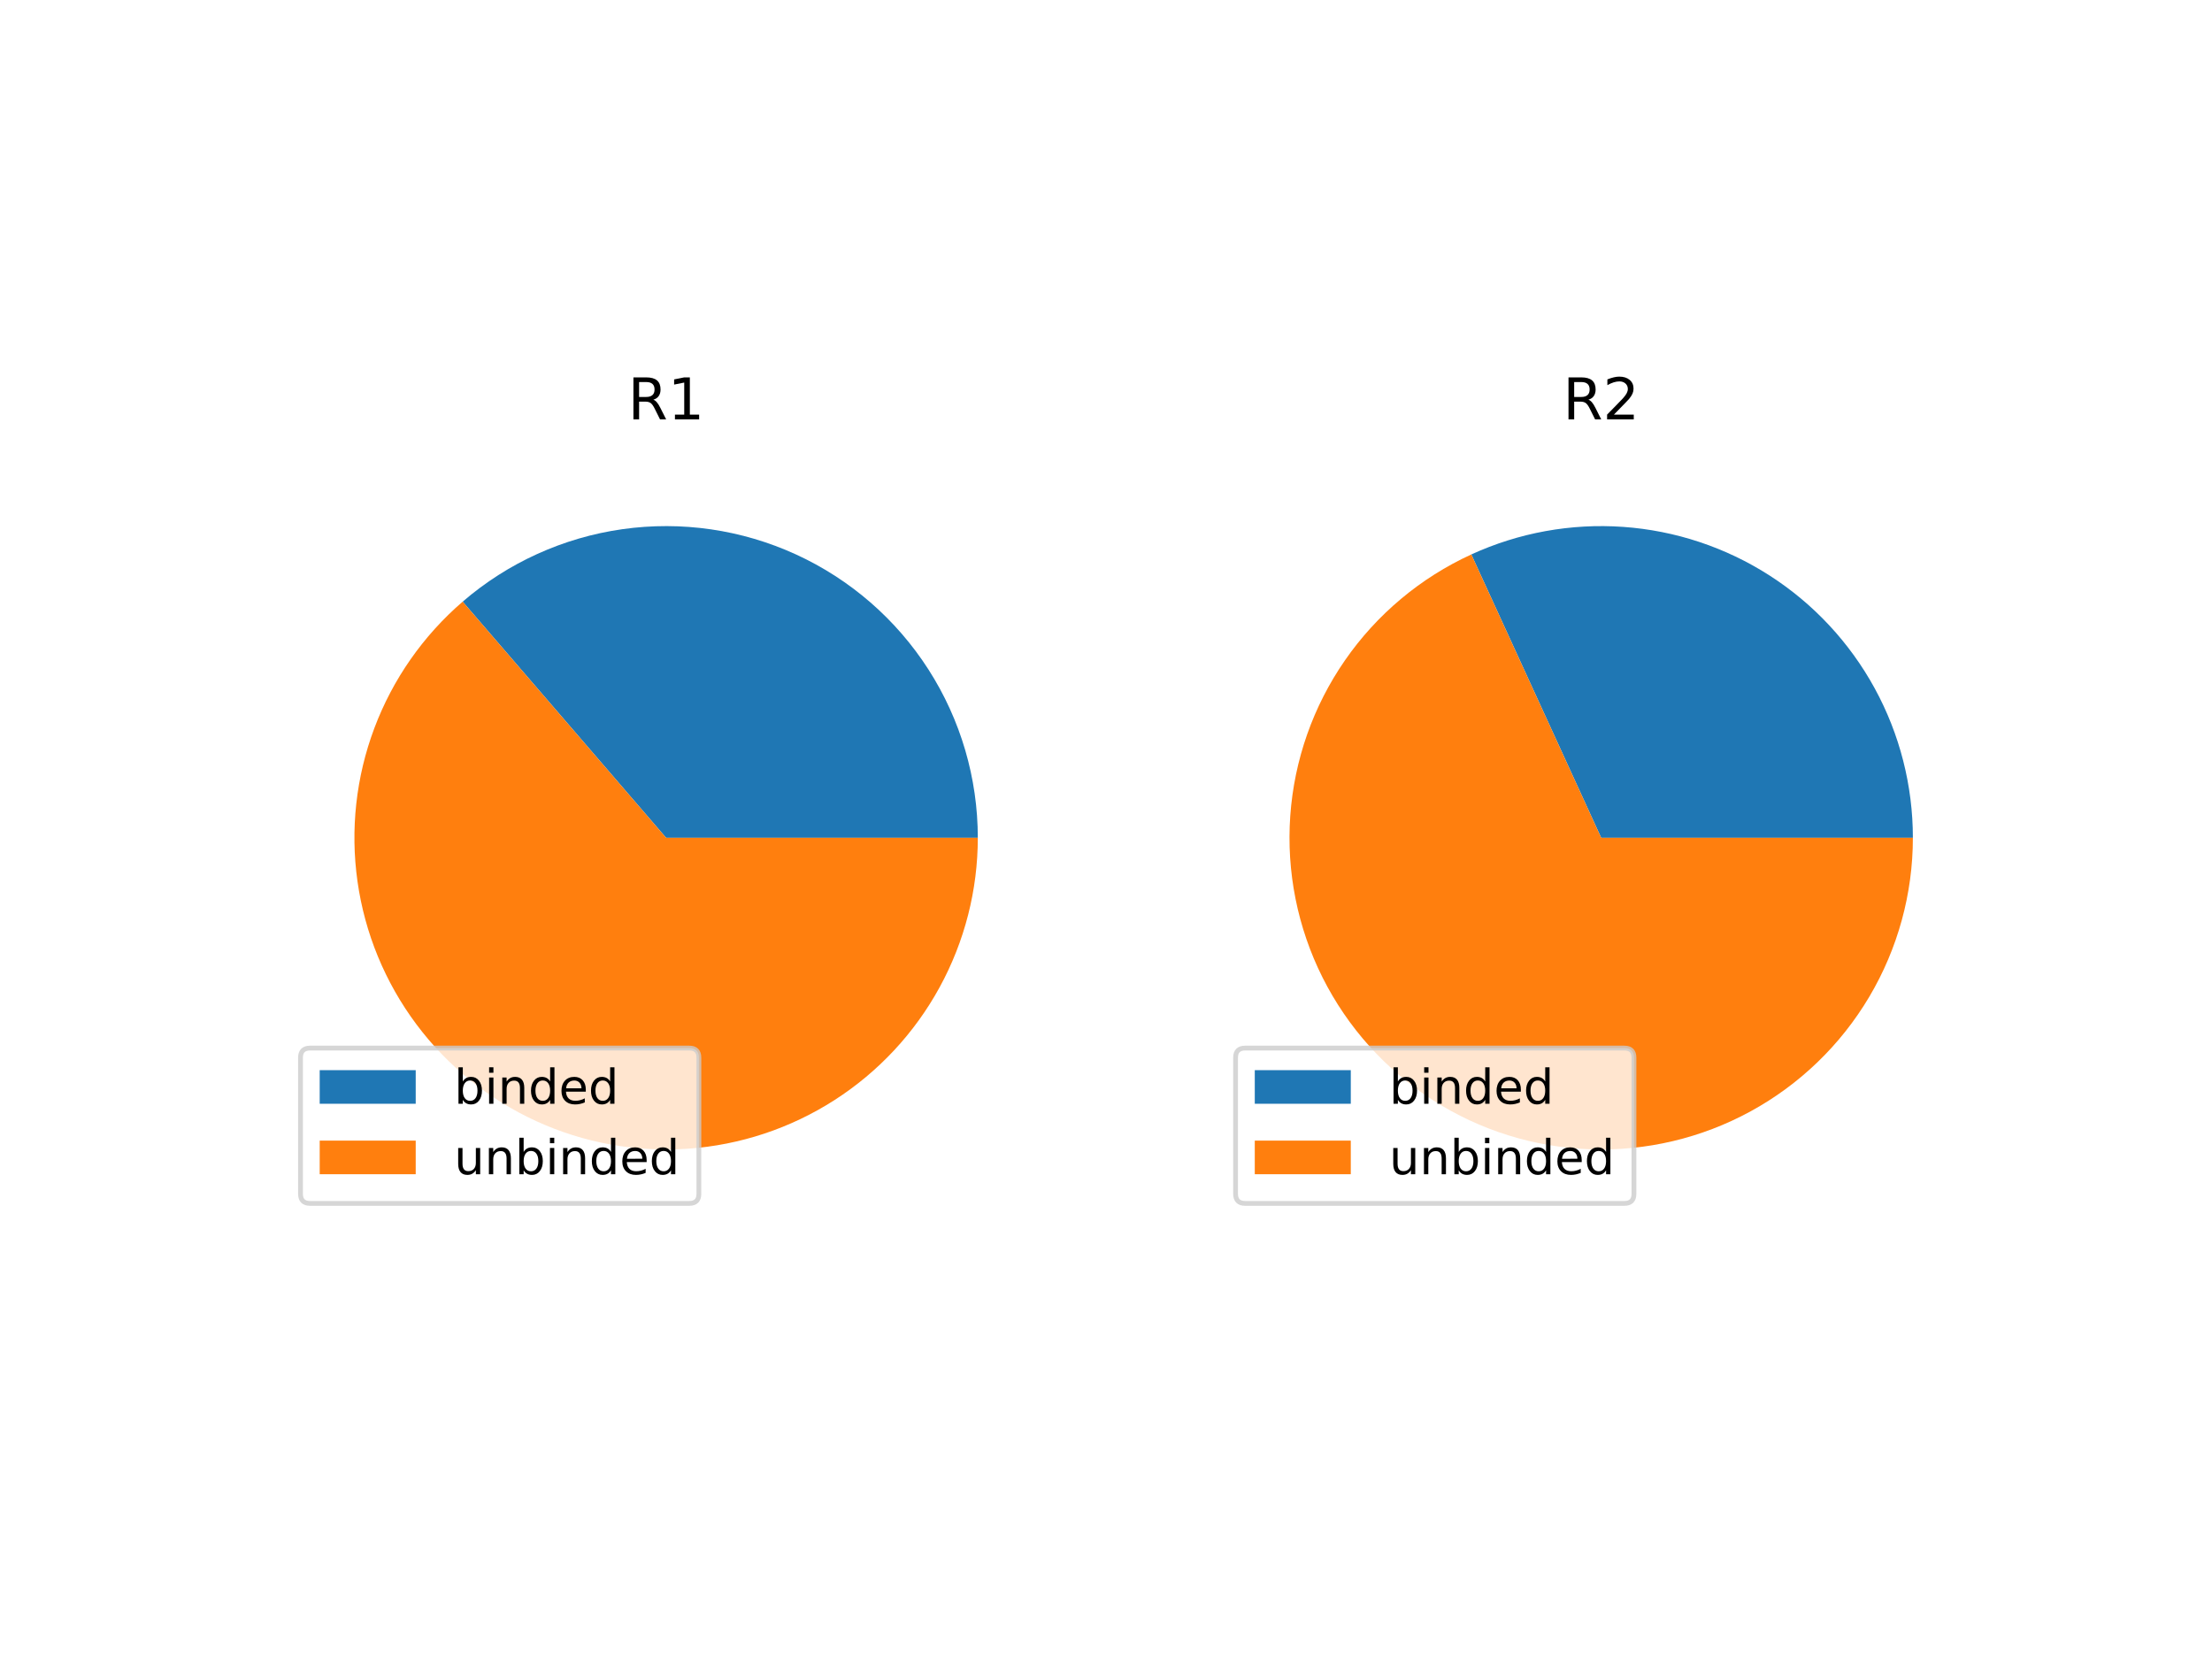 <?xml version="1.0" encoding="utf-8" standalone="no"?>
<!DOCTYPE svg PUBLIC "-//W3C//DTD SVG 1.1//EN"
  "http://www.w3.org/Graphics/SVG/1.1/DTD/svg11.dtd">
<!-- Created with matplotlib (https://matplotlib.org/) -->
<svg height="345.6pt" version="1.1" viewBox="0 0 460.8 345.6" width="460.8pt" xmlns="http://www.w3.org/2000/svg" xmlns:xlink="http://www.w3.org/1999/xlink">
 <defs>
  <style type="text/css">
*{stroke-linecap:butt;stroke-linejoin:round;}
  </style>
 </defs>
 <g id="figure_1">
  <g id="patch_1">
   <path d="M 0 345.6 
L 460.8 345.6 
L 460.8 0 
L 0 0 
z
" style="fill:#ffffff;"/>
  </g>
  <g id="axes_1">
   <g id="patch_2">
    <path d="M 203.695 174.528 
C 203.695 162.097 200.125 149.925 193.412 139.463 
C 186.699 129.001 177.121 120.683 165.821 115.503 
C 154.521 110.323 141.968 108.496 129.66 110.238 
C 117.352 111.981 105.8 117.222 96.383 125.336 
L 138.764 174.528 
L 203.695 174.528 
z
" style="fill:#1f77b4;"/>
   </g>
   <g id="patch_3">
    <path d="M 96.383 125.336 
C 88.139 132.438 81.811 141.5 77.983 151.686 
C 74.155 161.871 72.948 172.858 74.474 183.632 
C 76 194.405 80.209 204.625 86.715 213.347 
C 93.22 222.07 101.815 229.019 111.706 233.553 
C 121.598 238.087 132.472 240.063 143.327 239.298 
C 154.181 238.534 164.671 235.053 173.829 229.176 
C 182.987 223.3 190.523 215.215 195.741 205.666 
C 200.959 196.118 203.695 185.409 203.695 174.528 
L 138.764 174.528 
L 96.383 125.336 
z
" style="fill:#ff7f0e;"/>
   </g>
   <g id="matplotlib.axis_1"/>
   <g id="matplotlib.axis_2"/>
   <g id="text_1">
    <!-- R1 -->
    <defs>
     <path d="M 44.391 34.188 
Q 47.562 33.109 50.562 29.594 
Q 53.562 26.078 56.594 19.922 
L 66.609 0 
L 56 0 
L 46.688 18.703 
Q 43.062 26.031 39.672 28.422 
Q 36.281 30.812 30.422 30.812 
L 19.672 30.812 
L 19.672 0 
L 9.812 0 
L 9.812 72.906 
L 32.078 72.906 
Q 44.578 72.906 50.734 67.672 
Q 56.891 62.453 56.891 51.906 
Q 56.891 45.016 53.688 40.469 
Q 50.484 35.938 44.391 34.188 
z
M 19.672 64.797 
L 19.672 38.922 
L 32.078 38.922 
Q 39.203 38.922 42.844 42.219 
Q 46.484 45.516 46.484 51.906 
Q 46.484 58.297 42.844 61.547 
Q 39.203 64.797 32.078 64.797 
z
" id="DejaVuSans-82"/>
     <path d="M 12.406 8.297 
L 28.516 8.297 
L 28.516 63.922 
L 10.984 60.406 
L 10.984 69.391 
L 28.422 72.906 
L 38.281 72.906 
L 38.281 8.297 
L 54.391 8.297 
L 54.391 0 
L 12.406 0 
z
" id="DejaVuSans-49"/>
    </defs>
    <g transform="translate(130.777 87.364)scale(0.12 -0.12)">
     <use xlink:href="#DejaVuSans-82"/>
     <use x="69.482" xlink:href="#DejaVuSans-49"/>
    </g>
   </g>
   <g id="legend_1">
    <g id="patch_4">
     <path d="M 64.6 250.692 
L 143.589 250.692 
Q 145.589 250.692 145.589 248.692 
L 145.589 220.335 
Q 145.589 218.335 143.589 218.335 
L 64.6 218.335 
Q 62.6 218.335 62.6 220.335 
L 62.6 248.692 
Q 62.6 250.692 64.6 250.692 
z
" style="fill:#ffffff;opacity:0.8;stroke:#cccccc;stroke-linejoin:miter;"/>
    </g>
    <g id="patch_5">
     <path d="M 66.6 229.934 
L 86.6 229.934 
L 86.6 222.934 
L 66.6 222.934 
z
" style="fill:#1f77b4;"/>
    </g>
    <g id="text_2">
     <!-- binded -->
     <defs>
      <path d="M 48.688 27.297 
Q 48.688 37.203 44.609 42.844 
Q 40.531 48.484 33.406 48.484 
Q 26.266 48.484 22.188 42.844 
Q 18.109 37.203 18.109 27.297 
Q 18.109 17.391 22.188 11.75 
Q 26.266 6.109 33.406 6.109 
Q 40.531 6.109 44.609 11.75 
Q 48.688 17.391 48.688 27.297 
z
M 18.109 46.391 
Q 20.953 51.266 25.266 53.625 
Q 29.594 56 35.594 56 
Q 45.562 56 51.781 48.094 
Q 58.016 40.188 58.016 27.297 
Q 58.016 14.406 51.781 6.484 
Q 45.562 -1.422 35.594 -1.422 
Q 29.594 -1.422 25.266 0.953 
Q 20.953 3.328 18.109 8.203 
L 18.109 0 
L 9.078 0 
L 9.078 75.984 
L 18.109 75.984 
z
" id="DejaVuSans-98"/>
      <path d="M 9.422 54.688 
L 18.406 54.688 
L 18.406 0 
L 9.422 0 
z
M 9.422 75.984 
L 18.406 75.984 
L 18.406 64.594 
L 9.422 64.594 
z
" id="DejaVuSans-105"/>
      <path d="M 54.891 33.016 
L 54.891 0 
L 45.906 0 
L 45.906 32.719 
Q 45.906 40.484 42.875 44.328 
Q 39.844 48.188 33.797 48.188 
Q 26.516 48.188 22.312 43.547 
Q 18.109 38.922 18.109 30.906 
L 18.109 0 
L 9.078 0 
L 9.078 54.688 
L 18.109 54.688 
L 18.109 46.188 
Q 21.344 51.125 25.703 53.562 
Q 30.078 56 35.797 56 
Q 45.219 56 50.047 50.172 
Q 54.891 44.344 54.891 33.016 
z
" id="DejaVuSans-110"/>
      <path d="M 45.406 46.391 
L 45.406 75.984 
L 54.391 75.984 
L 54.391 0 
L 45.406 0 
L 45.406 8.203 
Q 42.578 3.328 38.25 0.953 
Q 33.938 -1.422 27.875 -1.422 
Q 17.969 -1.422 11.734 6.484 
Q 5.516 14.406 5.516 27.297 
Q 5.516 40.188 11.734 48.094 
Q 17.969 56 27.875 56 
Q 33.938 56 38.25 53.625 
Q 42.578 51.266 45.406 46.391 
z
M 14.797 27.297 
Q 14.797 17.391 18.875 11.75 
Q 22.953 6.109 30.078 6.109 
Q 37.203 6.109 41.297 11.75 
Q 45.406 17.391 45.406 27.297 
Q 45.406 37.203 41.297 42.844 
Q 37.203 48.484 30.078 48.484 
Q 22.953 48.484 18.875 42.844 
Q 14.797 37.203 14.797 27.297 
z
" id="DejaVuSans-100"/>
      <path d="M 56.203 29.594 
L 56.203 25.203 
L 14.891 25.203 
Q 15.484 15.922 20.484 11.062 
Q 25.484 6.203 34.422 6.203 
Q 39.594 6.203 44.453 7.469 
Q 49.312 8.734 54.109 11.281 
L 54.109 2.781 
Q 49.266 0.734 44.188 -0.344 
Q 39.109 -1.422 33.891 -1.422 
Q 20.797 -1.422 13.156 6.188 
Q 5.516 13.812 5.516 26.812 
Q 5.516 40.234 12.766 48.109 
Q 20.016 56 32.328 56 
Q 43.359 56 49.781 48.891 
Q 56.203 41.797 56.203 29.594 
z
M 47.219 32.234 
Q 47.125 39.594 43.094 43.984 
Q 39.062 48.391 32.422 48.391 
Q 24.906 48.391 20.391 44.141 
Q 15.875 39.891 15.188 32.172 
z
" id="DejaVuSans-101"/>
     </defs>
     <g transform="translate(94.6 229.934)scale(0.1 -0.1)">
      <use xlink:href="#DejaVuSans-98"/>
      <use x="63.477" xlink:href="#DejaVuSans-105"/>
      <use x="91.26" xlink:href="#DejaVuSans-110"/>
      <use x="154.639" xlink:href="#DejaVuSans-100"/>
      <use x="218.115" xlink:href="#DejaVuSans-101"/>
      <use x="279.639" xlink:href="#DejaVuSans-100"/>
     </g>
    </g>
    <g id="patch_6">
     <path d="M 66.6 244.612 
L 86.6 244.612 
L 86.6 237.612 
L 66.6 237.612 
z
" style="fill:#ff7f0e;"/>
    </g>
    <g id="text_3">
     <!-- unbinded -->
     <defs>
      <path d="M 8.5 21.578 
L 8.5 54.688 
L 17.484 54.688 
L 17.484 21.922 
Q 17.484 14.156 20.5 10.266 
Q 23.531 6.391 29.594 6.391 
Q 36.859 6.391 41.078 11.031 
Q 45.312 15.672 45.312 23.688 
L 45.312 54.688 
L 54.297 54.688 
L 54.297 0 
L 45.312 0 
L 45.312 8.406 
Q 42.047 3.422 37.719 1 
Q 33.406 -1.422 27.688 -1.422 
Q 18.266 -1.422 13.375 4.438 
Q 8.5 10.297 8.5 21.578 
z
M 31.109 56 
z
" id="DejaVuSans-117"/>
     </defs>
     <g transform="translate(94.6 244.612)scale(0.1 -0.1)">
      <use xlink:href="#DejaVuSans-117"/>
      <use x="63.379" xlink:href="#DejaVuSans-110"/>
      <use x="126.758" xlink:href="#DejaVuSans-98"/>
      <use x="190.234" xlink:href="#DejaVuSans-105"/>
      <use x="218.018" xlink:href="#DejaVuSans-110"/>
      <use x="281.396" xlink:href="#DejaVuSans-100"/>
      <use x="344.873" xlink:href="#DejaVuSans-101"/>
      <use x="406.396" xlink:href="#DejaVuSans-100"/>
     </g>
    </g>
   </g>
  </g>
  <g id="axes_2">
   <g id="patch_7">
    <path d="M 398.487 174.528 
C 398.487 163.647 395.752 152.938 390.534 143.39 
C 385.316 133.841 377.78 125.756 368.622 119.88 
C 359.464 114.003 348.974 110.522 338.119 109.758 
C 327.265 108.993 316.391 110.969 306.499 115.503 
L 333.556 174.528 
L 398.487 174.528 
z
" style="fill:#1f77b4;"/>
   </g>
   <g id="patch_8">
    <path d="M 306.499 115.503 
C 295.904 120.36 286.81 127.981 280.175 137.563 
C 273.54 147.145 269.605 158.339 268.786 169.965 
C 267.967 181.591 270.293 193.226 275.519 203.644 
C 280.746 214.061 288.682 222.882 298.491 229.176 
C 308.3 235.47 319.626 239.009 331.273 239.419 
C 342.921 239.829 354.467 237.095 364.695 231.505 
C 374.922 225.916 383.458 217.675 389.404 207.65 
C 395.349 197.626 398.487 186.183 398.487 174.528 
L 333.556 174.528 
L 306.499 115.503 
z
" style="fill:#ff7f0e;"/>
   </g>
   <g id="matplotlib.axis_3"/>
   <g id="matplotlib.axis_4"/>
   <g id="text_4">
    <!-- R2 -->
    <defs>
     <path d="M 19.188 8.297 
L 53.609 8.297 
L 53.609 0 
L 7.328 0 
L 7.328 8.297 
Q 12.938 14.109 22.625 23.891 
Q 32.328 33.688 34.812 36.531 
Q 39.547 41.844 41.422 45.531 
Q 43.312 49.219 43.312 52.781 
Q 43.312 58.594 39.234 62.25 
Q 35.156 65.922 28.609 65.922 
Q 23.969 65.922 18.812 64.312 
Q 13.672 62.703 7.812 59.422 
L 7.812 69.391 
Q 13.766 71.781 18.938 73 
Q 24.125 74.219 28.422 74.219 
Q 39.75 74.219 46.484 68.547 
Q 53.219 62.891 53.219 53.422 
Q 53.219 48.922 51.531 44.891 
Q 49.859 40.875 45.406 35.406 
Q 44.188 33.984 37.641 27.219 
Q 31.109 20.453 19.188 8.297 
z
" id="DejaVuSans-50"/>
    </defs>
    <g transform="translate(325.57 87.364)scale(0.12 -0.12)">
     <use xlink:href="#DejaVuSans-82"/>
     <use x="69.482" xlink:href="#DejaVuSans-50"/>
    </g>
   </g>
   <g id="legend_2">
    <g id="patch_9">
     <path d="M 259.393 250.692 
L 338.382 250.692 
Q 340.382 250.692 340.382 248.692 
L 340.382 220.335 
Q 340.382 218.335 338.382 218.335 
L 259.393 218.335 
Q 257.393 218.335 257.393 220.335 
L 257.393 248.692 
Q 257.393 250.692 259.393 250.692 
z
" style="fill:#ffffff;opacity:0.8;stroke:#cccccc;stroke-linejoin:miter;"/>
    </g>
    <g id="patch_10">
     <path d="M 261.393 229.934 
L 281.393 229.934 
L 281.393 222.934 
L 261.393 222.934 
z
" style="fill:#1f77b4;"/>
    </g>
    <g id="text_5">
     <!-- binded -->
     <g transform="translate(289.393 229.934)scale(0.1 -0.1)">
      <use xlink:href="#DejaVuSans-98"/>
      <use x="63.477" xlink:href="#DejaVuSans-105"/>
      <use x="91.26" xlink:href="#DejaVuSans-110"/>
      <use x="154.639" xlink:href="#DejaVuSans-100"/>
      <use x="218.115" xlink:href="#DejaVuSans-101"/>
      <use x="279.639" xlink:href="#DejaVuSans-100"/>
     </g>
    </g>
    <g id="patch_11">
     <path d="M 261.393 244.612 
L 281.393 244.612 
L 281.393 237.612 
L 261.393 237.612 
z
" style="fill:#ff7f0e;"/>
    </g>
    <g id="text_6">
     <!-- unbinded -->
     <g transform="translate(289.393 244.612)scale(0.1 -0.1)">
      <use xlink:href="#DejaVuSans-117"/>
      <use x="63.379" xlink:href="#DejaVuSans-110"/>
      <use x="126.758" xlink:href="#DejaVuSans-98"/>
      <use x="190.234" xlink:href="#DejaVuSans-105"/>
      <use x="218.018" xlink:href="#DejaVuSans-110"/>
      <use x="281.396" xlink:href="#DejaVuSans-100"/>
      <use x="344.873" xlink:href="#DejaVuSans-101"/>
      <use x="406.396" xlink:href="#DejaVuSans-100"/>
     </g>
    </g>
   </g>
  </g>
 </g>
</svg>
